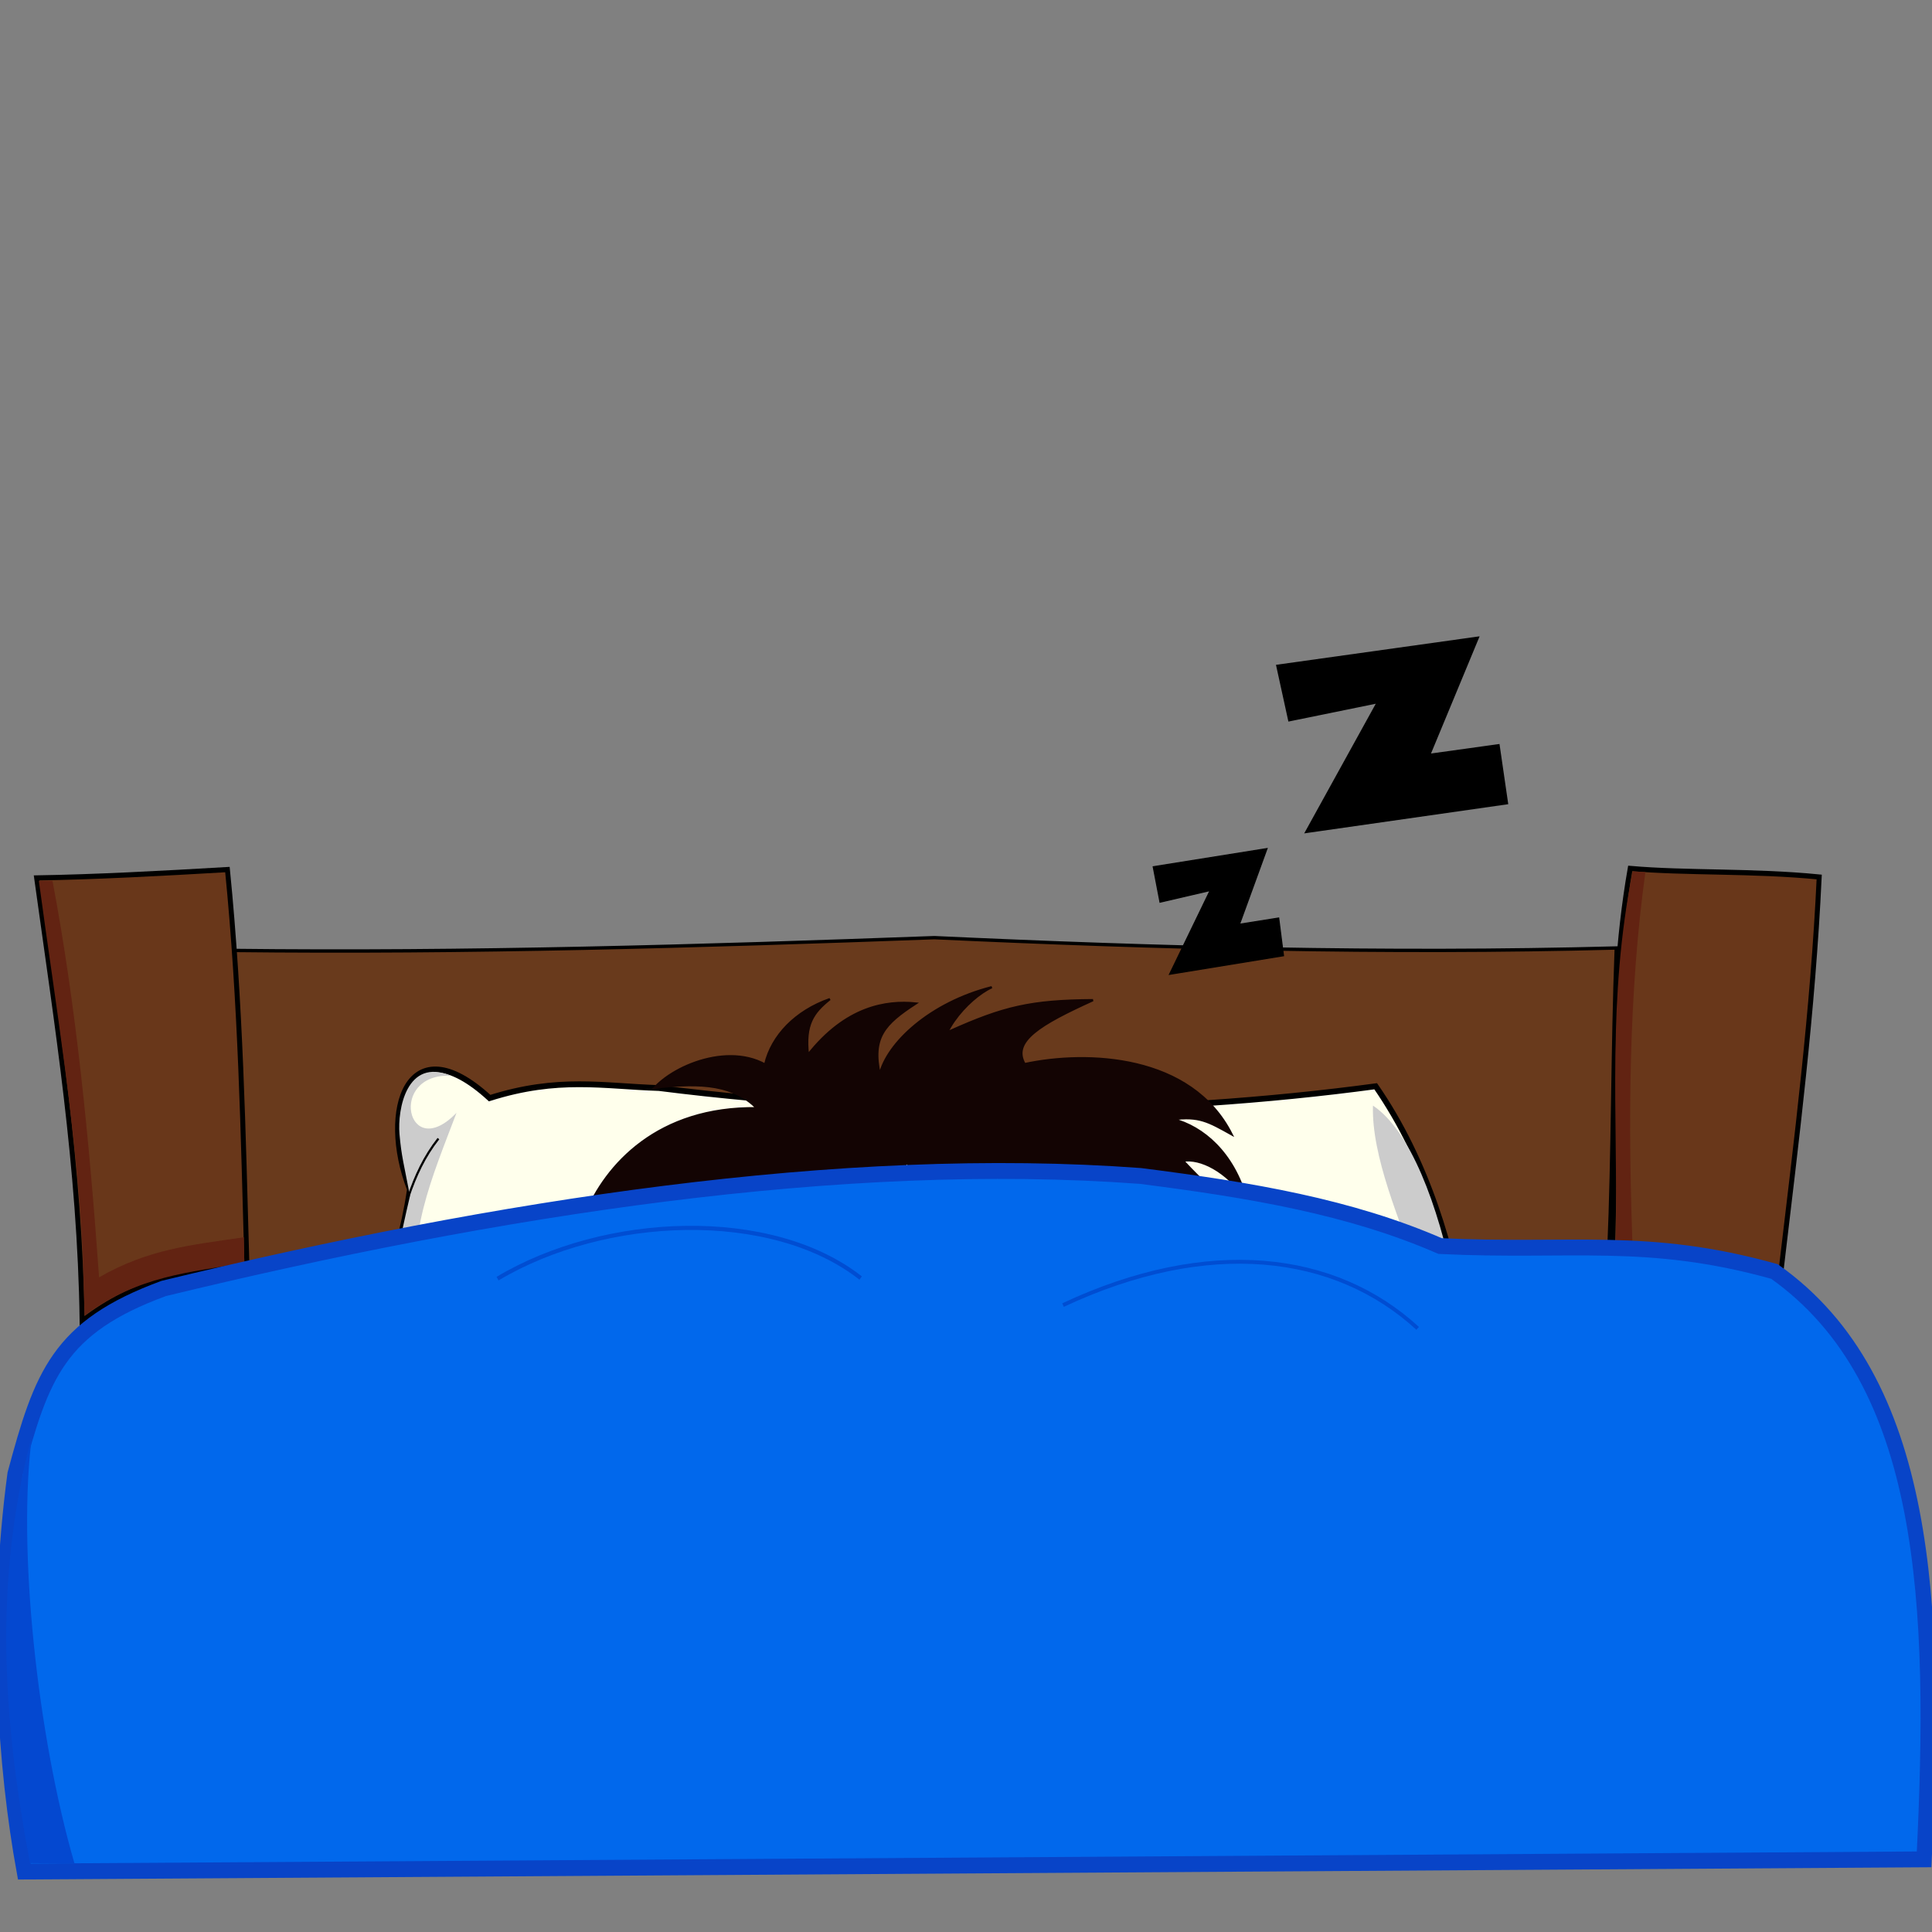 <?xml version="1.0" encoding="UTF-8" standalone="no"?>
<!-- Created with Inkscape (http://www.inkscape.org/) -->

<svg
   width="800px"
   height="800px"
   viewBox="0 0 800 800"
   version="1.1"
   id="SVGRoot"
   sodipodi:docname="4.svg"
   inkscape:version="1.1.2 (0a00cf5339, 2022-02-04)"
   xmlns:inkscape="http://www.inkscape.org/namespaces/inkscape"
   xmlns:sodipodi="http://sodipodi.sourceforge.net/DTD/sodipodi-0.dtd"
   xmlns="http://www.w3.org/2000/svg"
   xmlns:svg="http://www.w3.org/2000/svg">
  <rect x="0" y="0" width="800" height="800" fill="#808080" stroke="none"/>
  <sodipodi:namedview
     id="namedview1227"
     pagecolor="#505050"
     bordercolor="#eeeeee"
     borderopacity="1"
     inkscape:pageshadow="0"
     inkscape:pageopacity="0"
     inkscape:pagecheckerboard="0"
     inkscape:document-units="px"
     showgrid="false"
     inkscape:zoom="0.62932504"
     inkscape:cx="347.19737"
     inkscape:cy="340.84136"
     inkscape:window-width="1440"
     inkscape:window-height="840"
     inkscape:window-x="0"
     inkscape:window-y="0"
     inkscape:window-maximized="1"
     inkscape:current-layer="layer2"
     inkscape:snap-global="false"
     showguides="false" />
  <defs
     id="defs1222">
    <linearGradient
       id="linearGradient1997"
       inkscape:swatch="solid">
      <stop
         style="stop-color:#ff54c4;stop-opacity:1;"
         offset="0"
         id="stop1995" />
    </linearGradient>
  </defs>
  <g
     inkscape:groupmode="layer"
     id="layer2"
     inkscape:label="Capa 2">
    <path
       style="fill:#ffb698;fill-opacity:1;fill-rule:evenodd;stroke:none;stroke-width:0.043;stroke-linecap:round;stroke-linejoin:round;stroke-miterlimit:4;stroke-dasharray:none;stroke-opacity:1"
       d=""
       id="path201103" />
    <path
       style="fill:#ffb698;fill-opacity:1;fill-rule:evenodd;stroke:none;stroke-width:0.043;stroke-linecap:round;stroke-linejoin:round;stroke-miterlimit:4;stroke-dasharray:none;stroke-opacity:1"
       d=""
       id="path201142" />
    <path
       style="fill:#ffb698;fill-opacity:1;fill-rule:evenodd;stroke:none;stroke-width:0.043;stroke-linecap:round;stroke-linejoin:round;stroke-miterlimit:4;stroke-dasharray:none;stroke-opacity:1"
       d=""
       id="path201181" />
    <path
       style="fill:#ffb698;fill-opacity:1;fill-rule:evenodd;stroke:none;stroke-width:0.043;stroke-linecap:round;stroke-linejoin:round;stroke-miterlimit:4;stroke-dasharray:none;stroke-opacity:1"
       d=""
       id="path201220" />
    <path
       style="fill:#ffb698;fill-opacity:1;fill-rule:evenodd;stroke:none;stroke-width:0.043;stroke-linecap:round;stroke-linejoin:round;stroke-miterlimit:4;stroke-dasharray:none;stroke-opacity:1"
       d=""
       id="path201259" />
    <path
       style="fill:#ffb698;fill-opacity:1;fill-rule:evenodd;stroke:none;stroke-width:0.043;stroke-linecap:round;stroke-linejoin:round;stroke-miterlimit:4;stroke-dasharray:none;stroke-opacity:1"
       d=""
       id="path201337" />
    <path
       style="fill:#ffb698;fill-opacity:1;fill-rule:evenodd;stroke:none;stroke-width:0.043;stroke-linecap:round;stroke-linejoin:round;stroke-miterlimit:4;stroke-dasharray:none;stroke-opacity:1"
       d=""
       id="path201454" />
    <path
       style="fill:#ffb698;fill-opacity:1;fill-rule:evenodd;stroke:none;stroke-width:0.043;stroke-linecap:round;stroke-linejoin:round;stroke-miterlimit:4;stroke-dasharray:none;stroke-opacity:1"
       d=""
       id="path201571" />
    <path
       style="fill:#fab69b;fill-opacity:1;fill-rule:evenodd;stroke:none;stroke-width:0.011;stroke-linecap:round;stroke-linejoin:round;stroke-miterlimit:4;stroke-dasharray:none;stroke-opacity:1;paint-order:stroke fill markers"
       d="m 1361.481,973.549 c -0.01,-0.005 -0.052,-0.029 -0.096,-0.053 -0.071,-0.04 -0.079,-0.046 -0.072,-0.06 0.01,-0.013 0,-0.018 -0.03,-0.032 -0.021,-0.009 -0.043,-0.017 -0.048,-0.017 -0.024,0 -0.104,-0.043 -0.184,-0.098 -0.143,-0.099 -0.175,-0.128 -0.223,-0.2 -0.012,-0.019 -0.025,-0.038 -0.029,-0.042 -0.012,-0.014 -0.073,-0.146 -0.092,-0.197 -0.01,-0.027 -0.025,-0.094 -0.035,-0.151 -0.018,-0.109 -0.015,-0.104 -0.09,-0.182 -0.012,-0.013 -0.023,-0.026 -0.023,-0.028 0,-0.003 -0.015,-0.018 -0.034,-0.035 -0.034,-0.03 -0.034,-0.031 -0.066,-0.019 -0.037,0.013 -0.117,0.015 -0.166,0.003 -0.031,-0.007 -0.053,-0.004 -0.109,0.017 -0.012,0.004 -0.033,0.004 -0.055,-0.002 -0.029,-0.007 -0.049,-0.022 -0.104,-0.08 -0.037,-0.039 -0.088,-0.094 -0.112,-0.122 l -0.044,-0.051 h 0.069 c 0.057,0 0.076,0.004 0.111,0.021 0.023,0.011 0.046,0.021 0.05,0.021 0,0 0.018,0.006 0.031,0.012 0.017,0.009 0.037,0.011 0.073,0.007 0.038,-0.004 0.064,-4.4e-4 0.115,0.014 0.042,0.012 0.088,0.019 0.129,0.019 l 0.063,2.9e-4 0.031,0.037 c 0.017,0.02 0.043,0.049 0.058,0.064 0.015,0.015 0.027,0.031 0.027,0.034 0,0.004 0.01,0.01 0.012,0.014 0.01,0.004 0.02,0.018 0.031,0.032 0.01,0.014 0.039,0.048 0.063,0.076 0.029,0.033 0.052,0.07 0.064,0.102 0.046,0.121 0.147,0.309 0.167,0.309 0,0 0.01,0.004 0.01,0.008 0,0.005 0.01,0.015 0.014,0.023 0.01,0.008 0.029,0.033 0.047,0.055 0.018,0.022 0.043,0.049 0.057,0.061 0.013,0.011 0.03,0.027 0.037,0.035 0.01,0.008 0.017,0.014 0.023,0.014 0.01,0 0.01,0.003 0.01,0.007 0,0.004 0.012,0.013 0.027,0.021 0.114,0.059 0.162,0.09 0.221,0.144 0.098,0.088 0.097,0.086 0.094,0.163 0,0.062 0,0.065 -0.019,0.057 z"
       id="path45335" />
    <path
       style="fill:#fab69b;fill-opacity:1;fill-rule:evenodd;stroke:none;stroke-width:0.011;stroke-linecap:round;stroke-linejoin:round;stroke-miterlimit:4;stroke-dasharray:none;stroke-opacity:1;paint-order:stroke fill markers"
       d="m 1361.582,973.597 c -0.072,-0.035 -0.086,-0.045 -0.08,-0.055 0.013,-0.021 0.01,-0.1 -0.01,-0.129 -0.028,-0.051 -0.163,-0.158 -0.277,-0.218 -0.066,-0.035 -0.111,-0.072 -0.167,-0.137 -0.029,-0.033 -0.068,-0.079 -0.088,-0.102 -0.037,-0.043 -0.115,-0.185 -0.158,-0.291 -0.023,-0.056 -0.078,-0.134 -0.147,-0.209 -0.012,-0.013 -0.05,-0.056 -0.083,-0.094 l -0.06,-0.07 -0.074,-0.005 c -0.041,-0.003 -0.095,-0.011 -0.119,-0.018 -0.024,-0.007 -0.073,-0.013 -0.107,-0.013 -0.053,0 -0.074,-0.005 -0.136,-0.029 -0.04,-0.016 -0.076,-0.033 -0.081,-0.037 0,-0.004 -0.013,-0.008 -0.019,-0.008 -0.01,0 -0.015,-0.004 -0.021,-0.008 -0.022,-0.018 -0.093,-0.066 -0.108,-0.073 -0.018,-0.008 -0.1,-0.098 -0.148,-0.16 -0.017,-0.022 -0.048,-0.059 -0.069,-0.082 -0.021,-0.023 -0.043,-0.049 -0.048,-0.059 -0.01,-0.01 -0.016,-0.018 -0.024,-0.018 -0.01,-3e-5 -0.025,-0.007 -0.039,-0.016 -0.014,-0.009 -0.031,-0.016 -0.038,-0.016 -0.012,-5e-5 -0.067,-0.049 -0.061,-0.055 0,-10e-4 0.024,0.008 0.051,0.022 0.055,0.027 0.136,0.058 0.169,0.064 0.015,0.003 0.029,0.014 0.04,0.034 0.019,0.032 0.093,0.108 0.105,0.108 0,0 0.01,0.005 0.014,0.011 0.01,0.01 0.068,0.049 0.068,0.043 0,-0.002 -0.014,-0.017 -0.031,-0.034 -0.017,-0.017 -0.039,-0.042 -0.049,-0.056 -0.035,-0.047 -0.018,-0.041 0.033,0.012 0.066,0.069 0.117,0.108 0.158,0.121 0.018,0.006 0.044,0.02 0.059,0.03 0.014,0.011 0.029,0.019 0.031,0.019 0,0 0.011,0.005 0.017,0.012 0.01,0.007 0.028,0.016 0.046,0.021 0.019,0.005 0.038,0.012 0.043,0.015 0,0.003 0.025,0.009 0.045,0.012 0.02,0.003 0.072,0.016 0.115,0.029 0.043,0.013 0.095,0.026 0.117,0.029 0.036,0.005 0.044,0.011 0.107,0.076 0.117,0.122 0.153,0.16 0.153,0.163 0,0.002 0.016,0.019 0.035,0.038 0.086,0.086 0.129,0.135 0.147,0.173 0.019,0.04 0.034,0.069 0.049,0.094 0,0.007 0.014,0.027 0.023,0.045 0.01,0.018 0.026,0.048 0.037,0.066 0.011,0.018 0.023,0.038 0.026,0.045 0,0.011 0.032,0.042 0.08,0.094 0.029,0.03 0.104,0.091 0.168,0.134 0.065,0.044 0.154,0.121 0.276,0.242 0.058,0.057 0.076,0.079 0.076,0.096 0,0.012 0.01,0.042 0.015,0.066 0.012,0.035 0.028,0.122 0.023,0.122 -5e-4,-5e-5 -0.041,-0.019 -0.089,-0.043 z"
       id="path45374" />
    <path
       style="fill:#fab69b;fill-opacity:1;fill-rule:evenodd;stroke:none;stroke-width:0.011;stroke-linecap:round;stroke-linejoin:round;stroke-miterlimit:4;stroke-dasharray:none;stroke-opacity:1;paint-order:stroke fill markers"
       d="m 1361.508,972.525 c -0.017,-0.018 -0.031,-0.035 -0.031,-0.038 0,-0.004 -0.012,-0.015 -0.027,-0.026 -0.029,-0.021 -0.064,-0.052 -0.115,-0.1 -0.018,-0.017 -0.036,-0.031 -0.04,-0.031 0,0 -0.01,-0.005 -0.01,-0.011 0,-0.015 -0.102,-0.13 -0.248,-0.278 -0.021,-0.022 -0.039,-0.041 -0.039,-0.043 0,-0.002 -0.016,-0.019 -0.035,-0.038 -0.019,-0.02 -0.061,-0.065 -0.092,-0.1 -0.078,-0.088 -0.119,-0.127 -0.146,-0.141 -0.012,-0.007 -0.021,-0.015 -0.018,-0.019 0,-0.004 -7e-4,-0.009 -0.01,-0.011 -0.01,-0.002 -0.02,-0.016 -0.03,-0.03 l -0.019,-0.026 0.018,0.006 c 0.01,0.003 0.023,0.002 0.03,-0.004 0.01,-0.008 0.019,-0.004 0.05,0.02 0.173,0.135 0.656,0.626 0.757,0.77 0.036,0.052 0.039,0.057 0.026,0.067 -0.013,0.01 -0.013,0.012 -10e-5,0.04 0.018,0.037 0.01,0.036 -0.029,-0.005 z"
       id="path45413" />
    <path
       style="fill:#fab69b;fill-opacity:1;fill-rule:evenodd;stroke:none;stroke-width:0.011;stroke-linecap:round;stroke-linejoin:round;stroke-miterlimit:4;stroke-dasharray:none;stroke-opacity:1;paint-order:stroke fill markers"
       d="m 1362.187,972.419 c -0.052,-0.048 -0.112,-0.121 -0.112,-0.135 0,-0.005 -0.024,-0.034 -0.047,-0.059 -0.01,-0.011 -0.018,-0.022 -0.018,-0.024 0,-0.015 -0.134,-0.158 -0.202,-0.215 -0.051,-0.043 -0.201,-0.125 -0.23,-0.125 -0.01,-1.3e-4 -0.01,-0.005 -0.01,-0.011 0,-0.006 0,-0.01 -0.01,-0.009 -0.014,0.003 -0.035,-0.015 -0.156,-0.133 -0.1,-0.097 -0.115,-0.116 -0.137,-0.164 -0.028,-0.062 -0.054,-0.104 -0.083,-0.133 -0.042,-0.042 -0.142,-0.119 -0.163,-0.126 -0.01,-0.003 -0.016,-0.009 -0.016,-0.013 0,-0.004 -0.01,-0.008 -0.014,-0.008 -0.01,-10e-5 -0.024,-0.007 -0.035,-0.016 -0.011,-0.009 -0.026,-0.016 -0.033,-0.017 -0.01,-2.4e-4 -0.019,-0.006 -0.028,-0.013 -0.01,-0.007 -0.021,-0.012 -0.028,-0.012 -0.01,0 -0.031,-0.009 -0.054,-0.02 -0.023,-0.011 -0.052,-0.021 -0.064,-0.022 -0.032,-0.003 -0.023,-0.017 0.019,-0.029 0.092,-0.027 0.235,0.028 0.409,0.159 0.126,0.094 0.166,0.129 0.405,0.35 0.295,0.272 0.352,0.328 0.336,0.332 -0.017,0.004 -0.017,0.005 0.013,0.058 0.047,0.083 0.168,0.24 0.266,0.345 0.043,0.046 0.076,0.098 0.062,0.098 0,0 -0.035,-0.026 -0.07,-0.058 z"
       id="path45491" />
    <path
       style="fill:#fab69b;fill-opacity:1;fill-rule:evenodd;stroke:none;stroke-width:0.011;stroke-linecap:round;stroke-linejoin:round;stroke-miterlimit:4;stroke-dasharray:none;stroke-opacity:1;paint-order:stroke fill markers"
       d="m 1361.865,972.531 c -0.019,-0.011 -0.04,-0.03 -0.047,-0.041 -0.01,-0.011 -0.017,-0.019 -0.022,-0.016 0,0.003 -0.01,5.4e-4 -0.01,-0.005 0,-0.005 -0.01,-0.02 -0.018,-0.032 -0.01,-0.012 -0.03,-0.037 -0.043,-0.054 -0.029,-0.037 -0.134,-0.143 -0.142,-0.143 0,0 -0.012,-0.006 -0.02,-0.014 -0.027,-0.028 -0.044,-0.043 -0.05,-0.043 0,0 -0.023,-0.012 -0.045,-0.027 -0.059,-0.04 -0.069,-0.046 -0.091,-0.056 -0.032,-0.014 -0.1,-0.074 -0.094,-0.084 0,-0.005 0,-0.006 0,-0.004 -0.01,0.005 -0.038,-0.021 -0.031,-0.028 0,-0.002 -0.011,-0.02 -0.029,-0.039 -0.018,-0.019 -0.032,-0.037 -0.032,-0.038 0,-10e-4 -0.01,-0.011 -0.018,-0.022 -0.038,-0.039 -0.104,-0.117 -0.104,-0.123 -10e-5,-0.008 -0.03,-0.043 -0.068,-0.081 -0.017,-0.017 -0.031,-0.034 -0.031,-0.039 0,-0.005 0,-0.009 -0.01,-0.009 0,0 -0.026,-0.018 -0.05,-0.041 -0.024,-0.022 -0.047,-0.041 -0.051,-0.041 0,0 -0.011,-0.007 -0.016,-0.016 0,-0.009 -0.014,-0.016 -0.021,-0.016 -0.01,0 -0.012,-0.003 -0.012,-0.006 -10e-5,-0.003 -0.018,-0.017 -0.041,-0.031 -0.022,-0.013 -0.039,-0.028 -0.038,-0.033 0,-0.005 0.018,-0.013 0.037,-0.019 0.019,-0.006 0.034,-0.015 0.034,-0.021 0,-0.005 -0.017,-0.022 -0.039,-0.038 -0.064,-0.046 0,-0.04 0.065,0.006 0.012,0.008 0.033,0.022 0.047,0.03 0.014,0.009 0.026,0.019 0.026,0.022 0,0.004 0,0.006 0.01,0.006 0.011,0 0.092,0.082 0.142,0.142 0.018,0.022 0.036,0.044 0.041,0.049 0.023,0.027 0.085,0.11 0.094,0.128 0.012,0.023 0.105,0.134 0.116,0.138 0,10e-4 0.01,0.007 0.01,0.013 0,0.009 0.03,0.028 0.074,0.046 0.019,0.008 0.052,0.029 0.148,0.093 0.126,0.085 0.338,0.274 0.378,0.338 0.011,0.017 0.032,0.055 0.048,0.084 l 0.028,0.052 -0.019,0.016 c -0.026,0.021 -0.064,0.019 -0.104,-0.005 z"
       id="path45530" />
    <path
       style="fill:#fab69b;fill-opacity:1;fill-rule:evenodd;stroke:none;stroke-width:0.032;stroke-linecap:round;stroke-linejoin:round;stroke-miterlimit:4;stroke-dasharray:none;stroke-opacity:1;paint-order:stroke fill markers"
       d="m 1353.986,970.857 c -0.065,-0.004 -0.118,-0.018 -0.118,-0.03 0,-0.012 0.042,-0.041 0.093,-0.063 0.051,-0.022 0.113,-0.051 0.136,-0.063 0.024,-0.013 0.059,-0.023 0.078,-0.023 0.019,0 0.067,-0.017 0.106,-0.037 0.039,-0.02 0.096,-0.037 0.127,-0.037 0.031,-9e-5 0.056,-0.011 0.056,-0.024 0,-0.013 0.016,-0.018 0.036,-0.01 0.02,0.008 0.062,-0.004 0.092,-0.026 0.08,-0.056 0.119,-0.047 0.049,0.011 -0.032,0.027 -0.052,0.049 -0.043,0.049 0.05,0 -0.074,0.119 -0.152,0.145 -0.052,0.017 -0.116,0.041 -0.143,0.053 -0.107,0.045 -0.203,0.062 -0.317,0.055 z"
       id="path45842" />
    <path
       style="fill:#fab69b;fill-opacity:1;fill-rule:evenodd;stroke:none;stroke-width:0.032;stroke-linecap:round;stroke-linejoin:round;stroke-miterlimit:4;stroke-dasharray:none;stroke-opacity:1;paint-order:stroke fill markers"
       d="m 1354.709,970.539 c 0.01,-0.037 0.034,-0.075 0.054,-0.084 0.02,-0.009 0.062,-0.03 0.095,-0.047 0.173,-0.09 0.439,-0.146 0.618,-0.129 0.062,0.006 0.029,0.049 -0.05,0.065 -0.134,0.028 -0.277,0.08 -0.444,0.162 -0.087,0.043 -0.189,0.083 -0.225,0.089 -0.062,0.011 -0.065,0.007 -0.048,-0.056 z"
       id="path45881" />
    <g
       id="g75288"
       transform="translate(-1.796,2.91)">
      <g
         id="g74478"
         transform="translate(-20.029,-176.985)" />
    </g>
    <g
       id="g101112"
       transform="matrix(0.892,0,0,0.925,-687.915,-657.022)">
      <g
         id="g90249-5"
         transform="rotate(8.66,1227.78,6008.363)">
        <path
           style="fill:#69371a;fill-opacity:1;stroke:#000000;stroke-width:2.3;stroke-linecap:butt;stroke-linejoin:miter;stroke-miterlimit:4;stroke-dasharray:none;stroke-opacity:1"
           d="m 805.197,1302.486 c 25.639,-18.833 46.054,-21.017 76.491,-25.132 -1.724,-59.013 -2.848,-117.029 -9.029,-176.956 -30.829,1.736 -61.565,7.722 -87.315,9.424 -1.838,65.582 14.005,123.593 19.853,192.664 z"
           id="path85101-2"
           sodipodi:nodetypes="ccccc" />
        <path
           style="fill:#622312;fill-opacity:1;stroke:none;stroke-width:0;stroke-linecap:butt;stroke-linejoin:miter;stroke-miterlimit:4;stroke-dasharray:none;stroke-opacity:1"
           d="m 813.069,1282.937 c -11.813,-60.536 -20.04,-118.502 -20.501,-172.535 l -5.888,0.545 c -3.112,58.128 9.441,108.496 16.754,161.458 l 2.919,27.595 c 3.054,-1.702 4.382,-7.241 6.717,-17.063 z"
           id="path85991-5"
           sodipodi:nodetypes="cccccc" />
      </g>
      <path
         style="fill:#693a1c;fill-opacity:1;stroke:#000000;stroke-width:1.5;stroke-linecap:butt;stroke-linejoin:miter;stroke-miterlimit:4;stroke-dasharray:none;stroke-opacity:1"
         d="m 879.032,1135.756 c 109.026,1.21 217.521,-1.869 325.922,-5.718 102.872,4.596 208.64,7.376 316.522,4.625 -1.794,45.222 -1.459,91.474 -3.457,135.803 l -633.788,24.959 c 1.276,-52.437 -1.821,-106.527 -5.199,-159.668 z"
         id="path93081"
         sodipodi:nodetypes="cccccc" />
      <g
         id="g90249"
         transform="translate(4.124,-0.838)">
        <path
           style="fill:#69371a;fill-opacity:1;stroke:#000000;stroke-width:2.3;stroke-linecap:butt;stroke-linejoin:miter;stroke-miterlimit:4;stroke-dasharray:none;stroke-opacity:1"
           d="m 805.197,1302.486 c 25.639,-18.833 46.054,-21.017 76.491,-25.132 -1.724,-59.013 -2.848,-117.029 -9.029,-176.956 -30.829,1.736 -61.239,3.314 -88.575,3.734 9.464,66.033 20.113,129.477 21.113,198.354 z"
           id="path85101"
           sodipodi:nodetypes="ccccc" />
        <path
           style="fill:#622312;fill-opacity:1;stroke:none;stroke-width:0;stroke-linecap:butt;stroke-linejoin:miter;stroke-miterlimit:4;stroke-dasharray:none;stroke-opacity:1"
           d="m 880.295,1264.994 c -24.808,3.539 -44.175,5.207 -67.226,17.943 -4.538,-61.998 -10.805,-122.391 -21.623,-177.53 l -6.332,0.027 c 7.764,55.646 17.639,111.599 20.382,166.516 l 0.856,28.049 c 25.078,-17.893 48.804,-19.199 74.139,-23.537 z"
           id="path85991"
           sodipodi:nodetypes="cccccccc" />
      </g>
    </g>
    <g
       id="g99634"
       transform="matrix(0.866,0.213,-0.221,0.898,449.301,-563.061)">
      <g
         id="g99419"
         transform="translate(-963.98,-28.382)">
        <g
           id="g98908"
           transform="translate(0.541,-0.014)">
          <g
             id="g98433">
            <path
               style="fill:#ffffec;fill-opacity:1;stroke:#000000;stroke-width:2.6;stroke-linecap:butt;stroke-linejoin:miter;stroke-miterlimit:4;stroke-dasharray:none;stroke-opacity:1"
               d="m 965.451,1383.855 c -22.502,-30.924 -19.411,-72.119 25.86,-48.181 28.521,-16.8 49.876,-17.287 75.261,-22.506 113,-12.598 228.687,-41.626 322.907,-77.402 63.418,54.162 86.716,145.206 86.868,165.771 61.186,60.084 9.712,49.565 -48.216,39.277 l -105.894,-8.562 -136.55,26.183 c -63.096,10.536 -126.281,20.534 -189.252,31.793 -39.252,-68.605 -26.966,-66.736 -30.983,-106.372 z"
               id="path68846"
               sodipodi:nodetypes="cccccccccc"
               transform="translate(-23.599,-174.92)" />
            <path
               style="fill:#cccccc;fill-opacity:1;stroke:none;stroke-width:0;stroke-linecap:butt;stroke-linejoin:miter;stroke-miterlimit:4;stroke-dasharray:none;stroke-opacity:1"
               d="m 1441.18,1263.564 c -4.354,-26.676 -8.117,-45.848 -29.22,-69.266 l 15.391,3.752 c 18.728,-27.676 -50.919,-84.677 -60.553,-128.507 39.297,13.703 82.752,117.387 85.383,158.22 22.028,21.489 28.735,34.719 26.613,40.427 -19.311,1.169 -20.547,1.834 -37.615,-4.626 z"
               id="path70899"
               sodipodi:nodetypes="ccccccc" />
          </g>
          <path
             style="fill:none;stroke:#000000;stroke-width:2.6;stroke-linecap:round;stroke-linejoin:miter;stroke-miterlimit:4;stroke-dasharray:none;stroke-opacity:1"
             d="m 1462.073,1231.121 c -10.408,-8.694 -12.429,-15.767 -17.894,-17.885"
             id="path74513"
             sodipodi:nodetypes="cc"
             transform="translate(-1.796,2.91)" />
        </g>
        <path
           style="fill:#cccccc;fill-opacity:1;stroke:#cbcccc;stroke-width:0;stroke-linecap:butt;stroke-linejoin:miter;stroke-miterlimit:4;stroke-dasharray:none;stroke-opacity:1"
           d="m -4.699,1230.581 c -13.35,-29.816 -8.338,-56.503 -4.331,-88.301 -16.673,27.685 -35.612,-10.005 -6.642,-15.498 -22.018,-3.393 -20.394,20.384 -16.717,30.831 3.363,9.556 5.454,12.832 11.603,25.831 0.242,20.231 0.636,32.099 5.192,49.56 z"
           id="path75390"
           sodipodi:nodetypes="cccsccc"
           transform="translate(963.98,28.382)" />
      </g>
      <path
         style="fill:none;stroke:#000000;stroke-width:1px;stroke-linecap:butt;stroke-linejoin:miter;stroke-opacity:1"
         d="m -14.328,1155.442 c -4.384,9.367 -6.214,18.64 -7.103,28.576"
         id="path81643"
         sodipodi:nodetypes="cc" />
    </g>
    <g
       id="g113374"
       transform="matrix(0.892,0,0,0.925,-59.904,460.24)">
      <path
         style="fill:#130403;fill-opacity:1;stroke:#130403;stroke-width:1px;stroke-linecap:butt;stroke-linejoin:miter;stroke-opacity:1"
         d="m 632.045,171.971 c 0,0 9.429,-18.872 17.147,-25.683 5.427,-4.789 19.576,-9.02 19.576,-9.02 -3.646,-2.9 -7.64,-4.452 -11.955,-5.96 11.702,-2.805 14.97,-8.863 1.873,-9.202 -12.322,-7.395 -15.148,-12.124 -12.712,-32.099 4.693,1.161 9.544,5.837 12.956,9.55 0.936,-13.737 -5.056,-21.824 -13.082,-31.925 17.255,0.858 24.468,-1.506 37.394,-10.09 -28.825,-0.582 -48.172,-16.113 -66.908,-35.5 8.009,-1.297 20.143,4.371 29.45,17.301 C 639.739,18.574 625.699,6.928 611.696,3.464 c 12.048,-1.551 16.411,0.956 27.187,6.748 -18.705,-35.714 -67.109,-37.398 -96.08,-31.416 -6.148,-10.344 7.508,-18.007 31.72,-28.633 -28.818,0.21 -41.348,3.051 -66.295,13.845 -3.952,6.004 -4.295,10.454 -2.797,16.693 -6.364,-13.023 11.236,-31.611 22.142,-36.337 -28.817,7.043 -48.642,25.2 -52.016,39.114 -3.797,-16.603 2.143,-22.701 16.689,-31.825 -13.683,-1.308 -32.4,1.438 -50.016,22.985 -1.559,-13.519 2.282,-18.879 10.158,-24.936 -16.024,5.414 -26.906,16.471 -30.007,29.034 l 6.831,5.411 c -16.612,-16.857 -46.762,-6.627 -58.181,5.196 22.626,-2.602 36.844,-1.083 47.524,9.201 -45.841,-0.635 -70.271,25.279 -79.829,48.072 9.987,-6.506 19.114,-10.747 33.258,-12.093 -28.032,20.38 -39.811,49.032 -35.921,59.111 l 27.328,-22.677 -28.264,23.512 c -10.773,19.931 -12.114,23.199 -14.344,43.162 7.858,-13.403 16.21,-18.251 26.952,-18.996 -4.697,8.756 -5.263,17.157 -5.77,26.783 5.594,-18.022 11.596,-21.563 29.688,-15.305 l 3.471,-18.534 13.277,-19.291 10.983,-19.45 c 1.659,4.95 0.498,7.997 -1.16,12.675 24.101,-12.887 32.982,-25.946 49.923,-46.602 1.484,9.753 0.557,11.206 -4.675,18.841 12.74,-0.718 28.883,-16.986 45.22,-35.259 2.477,28.209 -3.051,30.354 -17.102,54.667 30.713,-13.838 37.275,-20.406 55.488,-46.636 6.294,18.792 12.622,26.542 27.863,35.846 -5.281,-12.157 -3.825,-18.165 -4.149,-30.821 39.321,60.675 68.707,31.432 66.962,94.461 10.19,13.51 12.505,27.713 14.291,41.962 z"
         id="path75987"
         sodipodi:nodetypes="cscccccccccccccccccccccccccccccccccccccccccccccc" />
      <g
         id="g113368"
         transform="translate(-283.563,-10.527)" />
    </g>
    <g
       id="g68699"
       transform="matrix(0.892,0,0,0.925,174.78,-630.631)">
      <path
         style="fill:#0168ec;fill-opacity:1;stroke:#0844c8;stroke-width:7.1;stroke-linecap:butt;stroke-linejoin:miter;stroke-miterlimit:4;stroke-dasharray:none;stroke-opacity:1"
         d="m 697.246,1514.108 c 5.927,-114.021 1.974,-214.44 -69.462,-263.158 -59.046,-15.945 -94.56,-8.539 -155.213,-11.391 -41.654,-17.506 -87.523,-25.045 -139.089,-31.372 -138.611,-9.892 -298.778,14.201 -453.429,50.36 -48.97,17.35 -56.617,38.804 -69.001,83.057 -9.36,67.158 -4.448,131.674 4.293,177.96 z"
         id="path969"
         sodipodi:nodetypes="cccccccc" />
      <path
         style="fill:#0168ec;fill-opacity:1;stroke:#004dd2;stroke-width:1.731;stroke-linecap:butt;stroke-linejoin:miter;stroke-miterlimit:4;stroke-dasharray:none;stroke-opacity:1"
         d="m 297.532,1265.986 c 67.379,-30.479 126.329,-23.542 164.612,10.41"
         id="path7099"
         sodipodi:nodetypes="cc" />
      <path
         style="fill:#0168ec;fill-opacity:1;stroke:#004dd2;stroke-width:1.854;stroke-linecap:butt;stroke-linejoin:miter;stroke-miterlimit:4;stroke-dasharray:none;stroke-opacity:1"
         d="m 35.029,1254.153 c 49.961,-28.78 127.058,-31.689 168.56,-0.276"
         id="path3687"
         sodipodi:nodetypes="cc" />
    </g>
    <path
       style="fill:#0448d0;fill-opacity:1;stroke:#000000;stroke-width:0;stroke-linecap:butt;stroke-linejoin:miter;stroke-miterlimit:4;stroke-dasharray:none;stroke-opacity:1"
       d="M 30.849,771.647 12.41,771.476 C 1.478,713.21 -3.018,655.404 13.29,594.185 7.062,640.858 15.507,718.774 30.849,771.647 Z"
       id="path55830"
       sodipodi:nodetypes="cccc" />
    <g
       id="g81608"
       transform="translate(963.98,28.382)" />
    <g
       id="g10995"
       transform="matrix(0.892,0,0,0.925,1220.472,166.644)" />
    <g
       id="g2677-6"
       transform="matrix(-0.872,0,0,0.925,-392.088,164.913)">
      <g
         id="g2648-2">
        <g
           id="g2612-1">
          <g
             id="g2436-8">
            <g
               id="g2404-7">
              <g
                 id="g2343-9">
                <g
                   id="g2318-2">
                  <g
                     id="g2295-0">
                    <g
                       id="g2248-2" />
                  </g>
                </g>
              </g>
              <g
                 id="g2387-7" />
            </g>
          </g>
        </g>
      </g>
    </g>
    <path
       style="fill:#000000;fill-opacity:1;stroke:#000000;stroke-width:0.434px;stroke-linecap:butt;stroke-linejoin:miter;stroke-opacity:1"
       d="m 477.504,358.889 47.17,-7.533 -11.395,31.328 16.207,-2.57 1.995,15.64 -47.23,7.705 16.791,-34.689 -20.715,4.823 z"
       id="path130777"
       sodipodi:nodetypes="ccccccccc" />
    <path
       style="fill:#000000;fill-opacity:1;stroke:#000000;stroke-width:0.718px;stroke-linecap:butt;stroke-linejoin:miter;stroke-opacity:1"
       d="m 528.787,275.593 83.318,-11.668 -20.127,48.525 28.628,-3.981 3.524,24.226 -83.424,11.935 29.658,-53.731 -36.59,7.47 z"
       id="path130777-7"
       sodipodi:nodetypes="ccccccccc" />
  </g>
  <g
     inkscape:label="Capa 1"
     inkscape:groupmode="layer"
     id="layer1" />
</svg>
